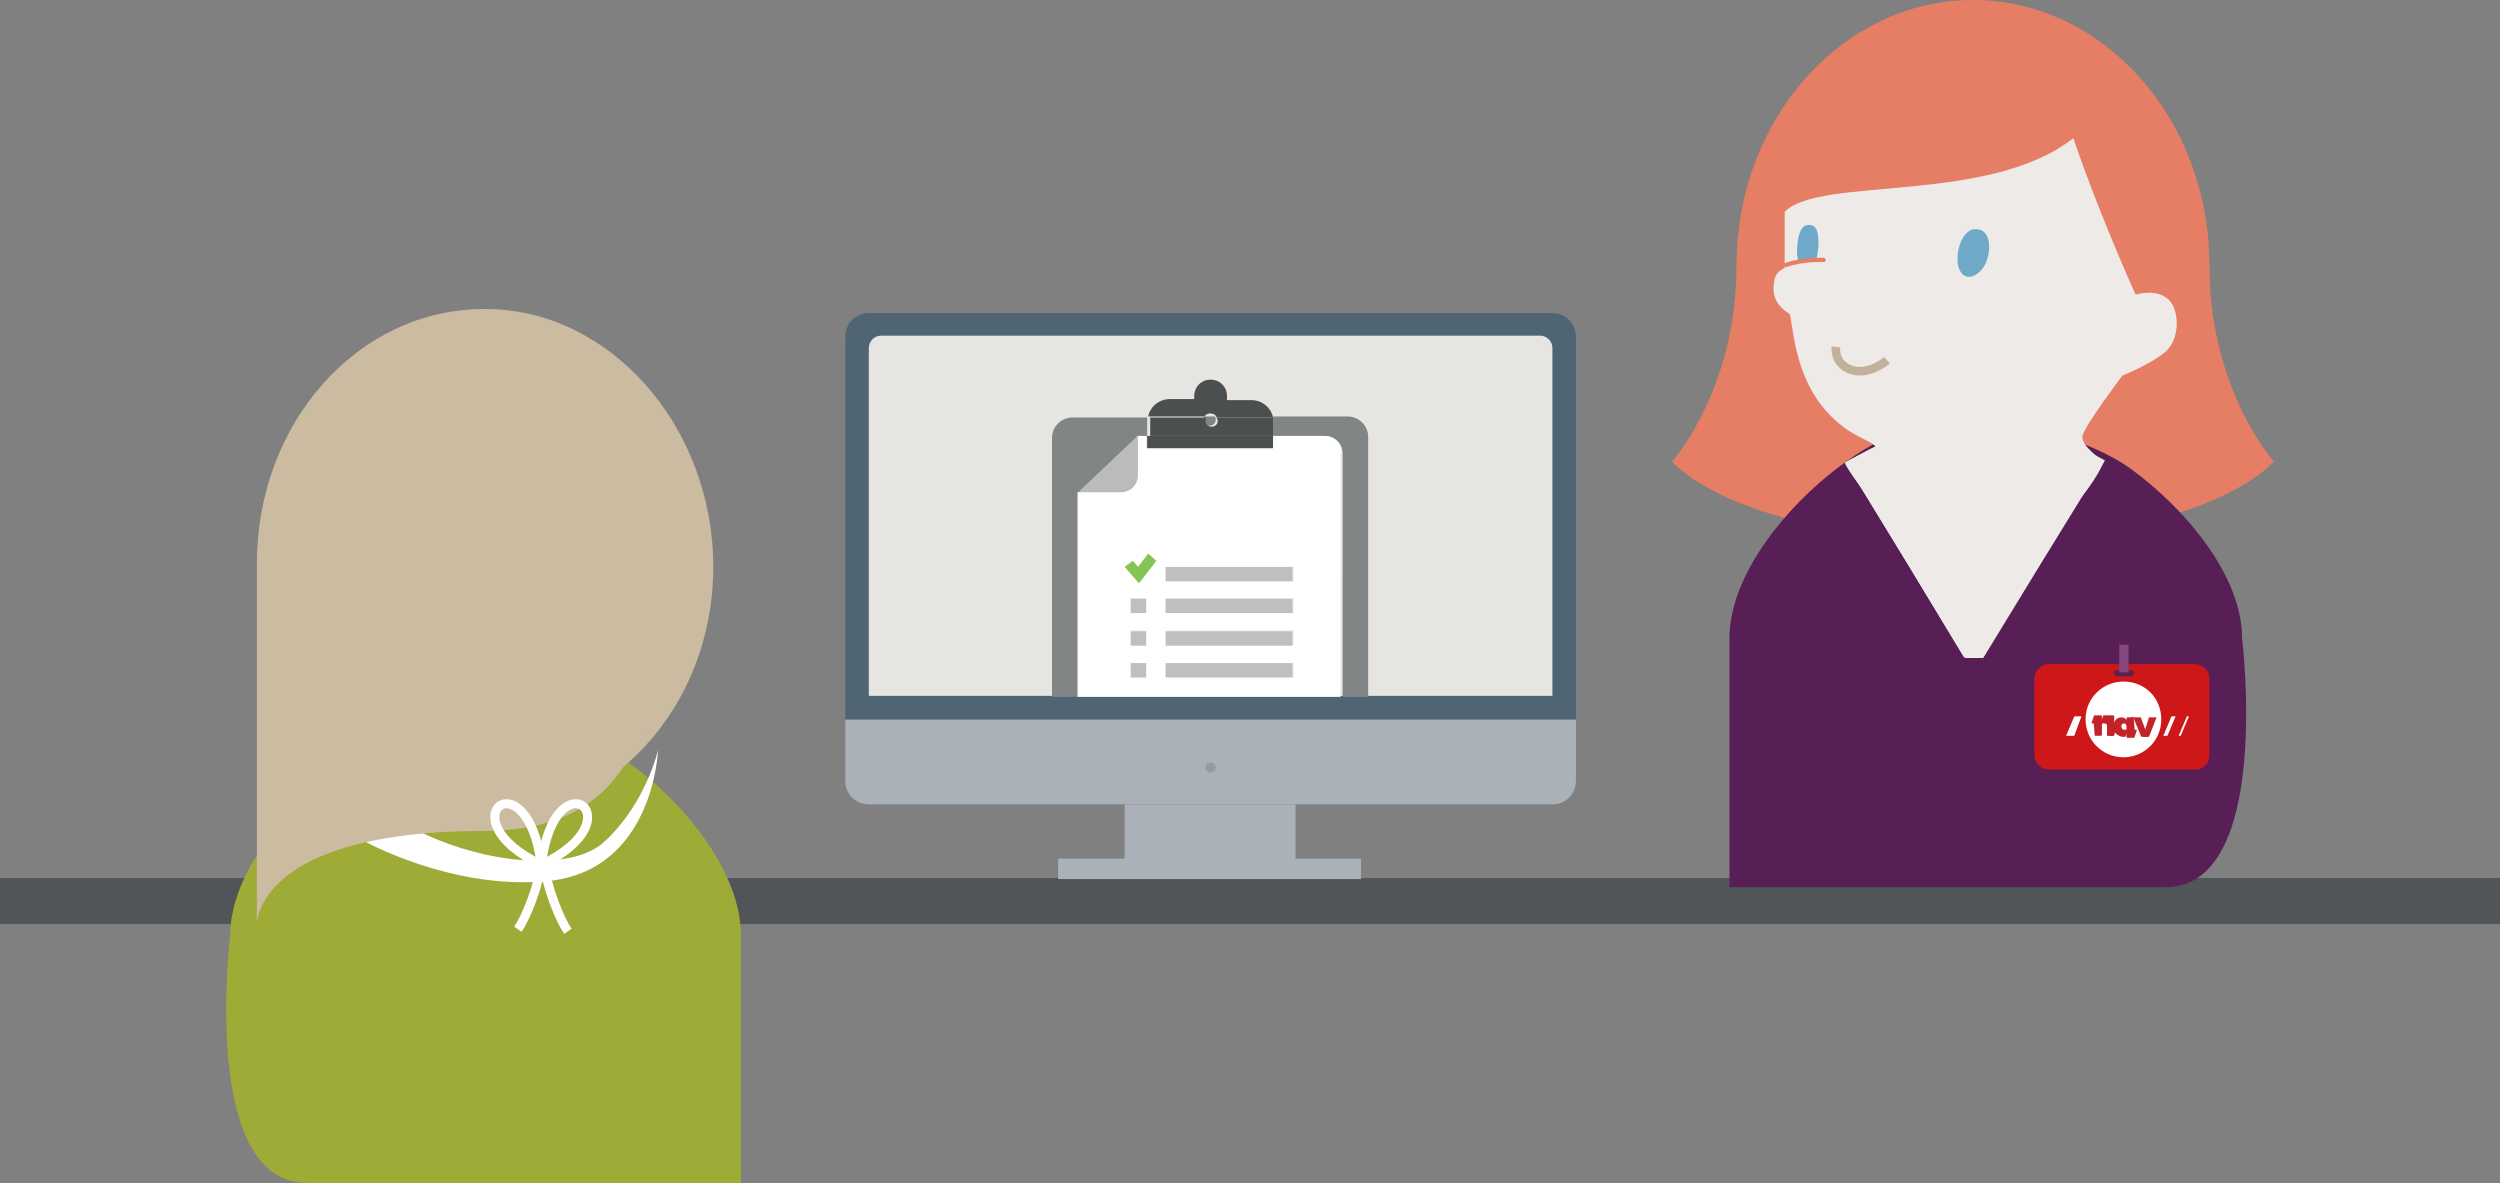 <?xml version="1.0" encoding="utf-8"?>
<!-- Generator: Adobe Illustrator 19.1.0, SVG Export Plug-In . SVG Version: 6.00 Build 0)  -->
<svg version="1.1" id="Layer_1" xmlns="http://www.w3.org/2000/svg" xmlns:xlink="http://www.w3.org/1999/xlink" x="0px" y="0px"
	 width="244.3px" height="115.6px" viewBox="0 0 244.3 115.6" style="enable-background:new 0 0 244.3 115.6;" xml:space="preserve"
	>
<rect x="0" y="0" width="244.3" height="115.6" fill="#808080" stroke="none"/>
<style type="text/css">
	.st0{fill:#505557;}
	.st1{fill:#E57E65;}
	.st2{fill:#581F56;}
	.st3{fill:#EDEAE8;}
	.st4{fill:#6EA9C8;}
	.st5{fill:none;stroke:#C3B09B;stroke-width:0.834;stroke-miterlimit:10;}
	.st6{fill:none;stroke:#E57E65;stroke-width:0.417;stroke-linecap:round;stroke-miterlimit:10;}
	.st7{fill:#CD1719;}
	.st8{fill:#FFFFFF;}
	.st9{fill:#C42229;}
	.st10{fill:#5B2052;}
	.st11{fill:#86497E;}
	.st12{fill:#AAB1B9;}
	.st13{fill:#4F6573;}
	.st14{fill:#959BA5;}
	.st15{fill:#E6E5E2;}
	.st16{fill:none;}
	.st17{fill:#818586;}
	.st18{fill:#BABBBB;}
	.st19{fill:#BFBFBD;}
	.st20{fill:#4C4F50;}
	.st21{fill:#83C455;}
	.st22{fill:#9EAB37;}
	.st23{fill:#CBBBA0;}
	.st24{fill:none;stroke:#CBBBA0;stroke-width:0.441;stroke-linecap:round;stroke-miterlimit:10;}
	.st25{fill:none;stroke:#FFFFFF;stroke-width:0.882;stroke-miterlimit:10;}
</style>
<rect y="85.8" class="st0" width="244.3" height="4.5"/>
<g>
	<g>
		<path class="st1" d="M215.9,25.9c0,14.3-10.3,25.9-23.1,25.9c-12.7,0-23.1-11.6-23.1-25.9S180.1,0,192.8,0
			C205.5,0,215.9,11.6,215.9,25.9"/>
		<path class="st1" d="M169.7,25.9c0,12.2-6.3,19.2-6.3,19.2s6.2,7.6,29.4,7.6s-0.7-26.9-0.7-26.9H169.7z"/>
		<path class="st1" d="M215.9,25.9c0,12.2,6.3,19.2,6.3,19.2s-6.2,7.6-29.4,7.6s0.7-26.9,0.7-26.9H215.9z"/>
		<path class="st2" d="M179.6,45.7c-4.9,3.7-10.6,10.4-10.6,16.7v24.3c0,0,32.1,0,42.6,0c10.5,0,7.5-24.3,7.5-24.3
			c0-6.3-5.8-12.9-10.9-16.6c-2.4-1.8-9.1-4.7-15.1-4.7C188.3,41,184.6,41.9,179.6,45.7z"/>
		<path class="st3" d="M199.6,42.4c-0.8,0-6.8,2.5-6.8,2.5s-7-2-7.5-2.1c-0.5-0.1-5,2.4-5,2.4c1,1.4,11.6,19,11.6,19h1.8
			c0,0,10.9-17.8,11.8-19.2C205.6,45,200.4,42.4,199.6,42.4"/>
		<path class="st3" d="M199.7,42.3c-0.8,0-6.8,2.6-6.8,2.6s-7-2-7.6-2.1c-0.5-0.1-5,2.4-5,2.4c1,1.4,11.7,19.1,11.7,19.1h1.8
			c0,0,10.9-17.9,11.9-19.3C205.6,44.9,200.5,42.3,199.7,42.3"/>
		<path class="st3" d="M211.7,29.1C211.7,29.1,211.7,29.1,211.7,29.1C211.7,29.1,211.7,29.1,211.7,29.1c-1.2-0.9-3-0.3-3-0.3l0,0
			c-0.1-0.2-3.5-7.7-6.1-15.3c-8.2,6.5-24.8,3.7-28.2,7.2c0,0.3,0,0.7,0,1.2c0,0.9,0,4.3,0,4.3s-0.9,0.3-1,1.2
			c-0.3,1.4,0.1,2.4,1.5,3.3c0.1,0.3,0.1,0.7,0.2,1.1c0.5,3.6,1.6,7.3,5,9.9c1.4,1.1,3.3,1.6,3.2,2.1c-0.9,0.3-3,1.5-3,1.5
			s4.1,8.1,13,8.1c0,0,0,0,0,0l0,0c8.9,0,12.3-8.3,12.3-8.3s-2.3-1.5-2.1-2.5c0.2-1,3.9-5.9,3.9-5.9s2.8-1.1,4.3-2.4
			C213.2,32.8,212.9,29.9,211.7,29.1z"/>
		<path class="st4" d="M193.2,22.4c1.4,0.1,1.4,2.2,0.8,3.4c-0.6,1.2-1.9,1.8-2.5,0.6S191.6,22.2,193.2,22.4z"/>
		<path class="st5" d="M184.4,35.2c0,0-1.8,1.6-3.6,0.9c-1.6-0.6-1.4-2.2-1.4-2.2"/>
		<path class="st4" d="M176.6,22c1.1-0.2,1.1,1.1,1.1,2c0,0.2-0.1,1-0.2,1.3c0,0-1.8,0.2-1.8,0.2c0-0.1-0.1-0.7-0.1-0.7
			C175.6,23.6,175.8,22.1,176.6,22z"/>
		<path class="st6" d="M174.5,25.9c1.7-0.6,3.7-0.5,3.7-0.5"/>
		<path class="st7" d="M214.5,75.2h-14.3c-0.7,0-1.4-0.6-1.4-1.4v-7.5c0-0.7,0.6-1.4,1.4-1.4h14.3c0.7,0,1.4,0.6,1.4,1.4v7.5
			C215.9,74.6,215.3,75.2,214.5,75.2z"/>
		<g>
			<g>
				<path class="st8" d="M211.2,70.3c0,2.1-1.7,3.7-3.7,3.7c-2.1,0-3.7-1.7-3.7-3.7c0-2.1,1.7-3.7,3.7-3.7
					C209.6,66.6,211.2,68.2,211.2,70.3"/>
			</g>
			<polygon class="st8" points="202.7,71.9 201.9,71.9 202.7,70 203.4,70 			"/>
			<polygon class="st8" points="211.8,71.9 211.4,71.9 212.2,70 212.6,70 			"/>
			<polygon class="st8" points="213.1,71.9 212.9,71.9 213.7,70 213.9,70 			"/>
			<path class="st9" d="M204.7,71.9h0.6c0,0,0.1,0,0.1-0.1v-1.8c0,0,0-0.1-0.1-0.1h-0.6c0,0-0.1,0-0.1,0.1l-0.2,0.6c0,0,0,0.1,0,0.1
				h0.2c0,0,0,0,0,0L204.7,71.9C204.6,71.9,204.6,71.9,204.7,71.9"/>
			<path class="st9" d="M205.9,71.9h0.6c0,0,0.1,0,0.1-0.1v-1.8c0,0,0-0.1-0.1-0.1h-0.9c0,0-0.1,0-0.1,0.1l-0.2,0.6l-0.1,0.1h0.5
				c0.1,0,0.2,0.1,0.2,0.2L205.9,71.9C205.9,71.9,205.9,71.9,205.9,71.9"/>
			<path class="st9" d="M208.5,70.1h-0.6c0,0-0.1,0-0.1,0.1v1.8c0,0,0,0.1,0.1,0.1h0.6c0,0,0.1,0,0.1-0.1l0.2-0.6c0,0,0-0.1,0-0.1
				h-0.2c0,0,0,0,0,0L208.5,70.1C208.5,70.1,208.5,70.1,208.5,70.1"/>
			<path class="st9" d="M206.1,71.9h0.4c0,0,0.1,0,0.1-0.1l0.2-0.6c0,0,0-0.1,0-0.1h-0.2L206.1,71.9z"/>
			<path class="st9" d="M210,70.1h0.7c0,0,0.1,0,0,0.1l-0.7,1.8c0,0,0,0,0,0h-0.6L210,70.1C210,70.1,210,70.1,210,70.1"/>
			<path class="st9" d="M209.2,70.1h-1c-0.1,0,0.3,0.1,0.3,0.1l0.7,1.7c0,0,0,0.1,0.1,0.1h0.6L209.2,70.1
				C209.2,70.1,209.2,70.1,209.2,70.1"/>
			<path class="st9" d="M207.3,70.1c0.3,0,0.6,0.2,0.6,0.6c0,0.4,0,0.4,0,0.4s-0.1-0.4-0.3-0.4c-0.3,0-0.3,0.2-0.3,0.3
				c0,0.1,0.1,0.3,0.2,0.3h0.5l-0.3,0.7c0,0,0,0-0.1,0h-0.2c-0.2,0-0.9-0.3-0.9-0.9C206.5,70.4,206.9,70.1,207.3,70.1"/>
		</g>
		<path class="st10" d="M208.3,66.1h-1.5c-0.1,0-0.2-0.1-0.2-0.2v-0.2c0-0.1,0.1-0.2,0.2-0.2h1.5c0.1,0,0.2,0.1,0.2,0.2v0.2
			C208.5,66,208.4,66.1,208.3,66.1z"/>
		<rect x="207.1" y="63" class="st11" width="0.9" height="2.7"/>
	</g>
	<g>
		<path class="st12" d="M154,70.3v6c0,1.3-1,2.3-2.3,2.3H84.9c-1.3,0-2.3-1-2.3-2.3v-6H154z"/>
		<path class="st13" d="M82.6,70.3V32.9c0-1.3,1-2.3,2.3-2.3h66.8c1.3,0,2.3,1,2.3,2.3v37.4H82.6z"/>
		<rect x="109.9" y="78.6" class="st12" width="16.7" height="6.2"/>
		<rect x="103.4" y="83.9" class="st12" width="29.6" height="2"/>
		<circle class="st14" cx="118.3" cy="75" r="0.5"/>
		<path class="st15" d="M84.9,68V34c0-0.6,0.5-1.2,1.2-1.2h64.4c0.6,0,1.2,0.5,1.2,1.2V68H84.9z"/>
		<g>
			<path class="st16" d="M118.3,40.4c-0.2,0-0.5,0.1-0.6,0.4h1.1C118.7,40.5,118.5,40.4,118.3,40.4z"/>
			<path class="st17" d="M117.6,41c0,0.4,0.3,0.6,0.6,0.6c0.4,0,0.6-0.3,0.6-0.6c0-0.1,0-0.2-0.1-0.3h-1.1
				C117.7,40.8,117.6,40.9,117.6,41z"/>
			<path class="st17" d="M124.4,42.6h5.1c0.9,0,1.7,0.7,1.7,1.7v23.8h2.5V42.7c0-1.1-0.9-2-2-2h-7.3c0,0.1,0,0.3,0,0.4V42.6z"/>
			<path class="st17" d="M105.4,68.1v-20l5.8-5.5h0.9v-1.4c0-0.2,0-0.3,0-0.4h-7.3c-1.1,0-2,0.9-2,2v25.3H105.4z"/>
			<path class="st8" d="M131.1,44.3c0-0.9-0.7-1.7-1.7-1.7h-5.1v1.2h-12.3v-1.2h-0.9v3.8c0,0.9-0.7,1.7-1.7,1.7h-4.1v20h25.7V44.3z
				 M112,66.2h-1.5v-1.4h1.5V66.2z M112,63h-1.5v-1.4h1.5V63z M112,59.9h-1.5v-1.4h1.5V59.9z M110.5,55.4h0.1l-0.3-0.4l0.3,0.4h1.2
				l0.8-1l-0.8,1h0.2 M110.5,56.8 M126.4,66.2h-12.4v-1.4h12.4V66.2z M126.4,63h-12.4v-1.4h12.4V63z M126.4,59.9h-12.4v-1.4h12.4
				V59.9z M126.4,56.8h-12.4v-1.4h12.4V56.8z"/>
			<path class="st18" d="M111.2,46.4v-3.8l-5.8,5.5h4.1C110.5,48.1,111.2,47.4,111.2,46.4z"/>
			<rect x="113.9" y="55.4" class="st19" width="12.4" height="1.4"/>
			<rect x="113.9" y="58.5" class="st19" width="12.4" height="1.4"/>
			<rect x="113.9" y="61.7" class="st19" width="12.4" height="1.4"/>
			<rect x="113.9" y="64.8" class="st19" width="12.4" height="1.4"/>
			<polygon class="st19" points="111.3,56.1 111.9,55.4 110.7,55.4 			"/>
			<rect x="110.5" y="58.5" class="st19" width="1.5" height="1.4"/>
			<rect x="110.5" y="61.7" class="st19" width="1.5" height="1.4"/>
			<rect x="110.5" y="64.8" class="st19" width="1.5" height="1.4"/>
			<path class="st20" d="M118.3,40.4c0.2,0,0.5,0.1,0.6,0.4h5.5c-0.2-1-1.1-1.7-2.1-1.7h-2.4v-0.4c0-0.9-0.7-1.6-1.6-1.6
				c-0.9,0-1.6,0.7-1.6,1.6V39h-2.4c-1,0-1.9,0.7-2.1,1.7h5.5C117.8,40.5,118,40.4,118.3,40.4z"/>
			<path class="st20" d="M112.1,42.6h12.3v-1.4c0-0.2,0-0.3,0-0.4h-5.5c0,0.1,0.1,0.2,0.1,0.3c0,0.4-0.3,0.6-0.6,0.6
				c-0.4,0-0.6-0.3-0.6-0.6c0-0.1,0-0.2,0.1-0.3h-5.5c0,0.1,0,0.3,0,0.4V42.6z"/>
			<rect x="112.1" y="42.6" class="st20" width="12.3" height="1.2"/>
			<polygon class="st21" points="111.3,57 109.9,55.4 110.7,54.8 111.2,55.4 112.2,54.1 113,54.8 			"/>
		</g>
	</g>
	<g>
		<path class="st22" d="M55.9,72.1h-8.2h-8.2c-4.4,0-17,10.1-17,19.3c0,0-3,24.2,7.5,24.2s42.4,0,42.4,0V91.4
			C72.4,82.2,60.3,72.1,55.9,72.1"/>
		<g>
			<path class="st23" d="M69.7,55.4C69.7,69.2,59.5,80,47.3,80C35,80,25.1,68.9,25.1,55.1c0-13.8,9.9-24.9,22.2-24.9
				C59.5,30.1,69.7,41.6,69.7,55.4"/>
			<line class="st24" x1="66.2" y1="54.2" x2="62.5" y2="54.5"/>
			<path class="st8" d="M38.7,80c6.9,4.3,16.8,5.5,20.3,2.3c4.1-3.7,5.3-9,5.3-9s-0.4,11.8-10.8,12.8c-9.3,0.9-17.9-3.9-17.9-3.9
				L38.7,80z"/>
			<path class="st23" d="M25.1,55.4v34.9c0,0-0.1-9.1,22.2-9.1c22.3,0,15.2-25.7,15.2-25.7H25.1z"/>
			<g>
				<path class="st25" d="M52.9,84.5C43.4,80,51.5,73.7,52.9,84.5"/>
				<path class="st25" d="M52.9,84.5C62.4,80,54.2,73.7,52.9,84.5"/>
				<path class="st25" d="M52.9,84.3c-0.2,2.1-1.5,5.4-2.3,6.5"/>
				<path class="st25" d="M53.2,84.5c0.2,2.1,1.5,5.4,2.3,6.5"/>
			</g>
		</g>
	</g>
</g>
</svg>
